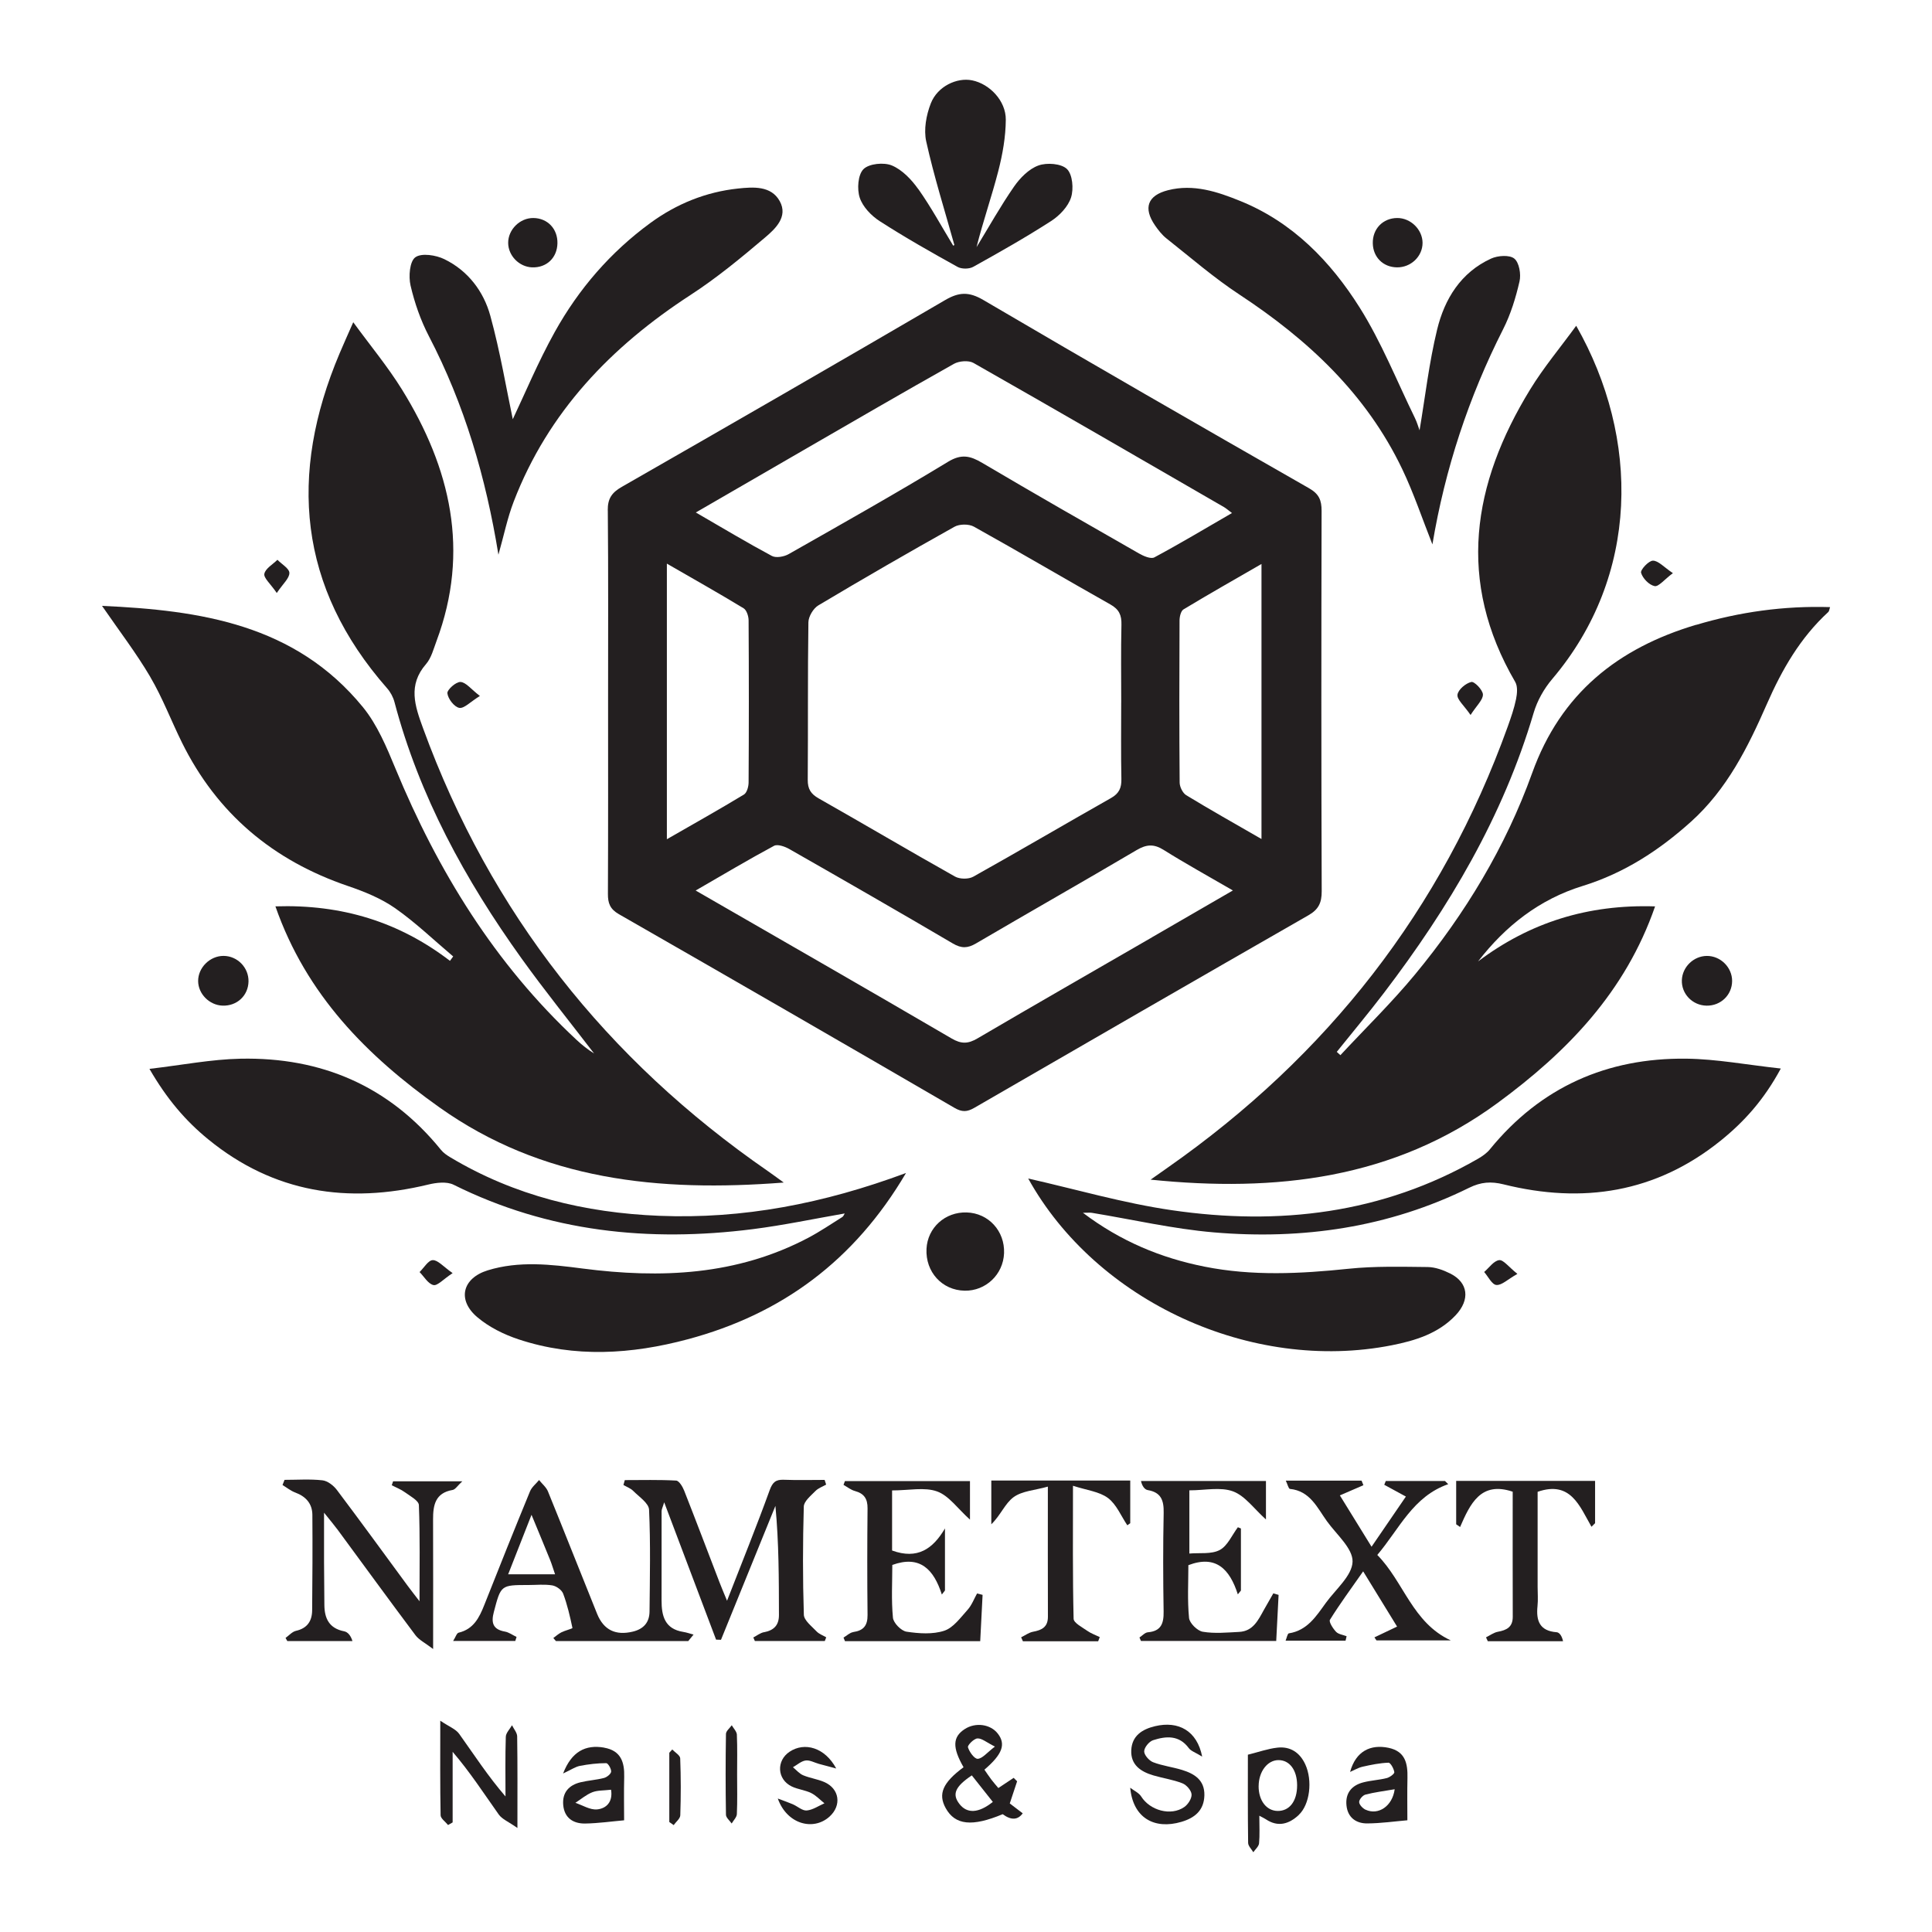 <svg id="Layer_1" data-name="Layer 1" xmlns="http://www.w3.org/2000/svg" viewBox="0 0 700 700">
  <defs>
    <style>
      .cls-1s-l02 {
        fill: #231f20;
      }
    </style>
  </defs>
  <path class="cls-1s-l02 first-color" d="m549.78,461.55c-3.2-2.55-5.08-5.17-6.61-4.98-1.96.25-3.64,2.76-5.43,4.3,1.46,1.67,2.82,4.56,4.42,4.7,1.93.17,4.06-2,7.62-4.02Z"/>
  <path class="cls-1s-l02 second-color" d="m499.02,563.39c8.08-9.55,12.91-21.18,25.7-25.65-.39-.38-.78-.76-1.18-1.15h-21.44c-.19.46-.38.91-.56,1.37,2.29,1.25,4.58,2.5,7.84,4.27-4.13,6.04-8,11.7-12.44,18.18-4.27-6.92-7.83-12.7-11.48-18.6,3.46-1.5,5.99-2.59,8.53-3.69-.22-.55-.45-1.11-.67-1.66h-27.45c.64,1.34.99,2.95,1.5,3,7.27.73,9.86,6.76,13.37,11.66,3.46,4.83,9.45,9.88,9.32,14.7-.14,5.07-6.14,10.04-9.7,14.96-3.48,4.81-6.7,9.97-13.38,11.01-.5.08-.77,1.68-1.18,2.64h21.73c.12-.53.24-1.07.37-1.6-1.3-.51-2.95-.69-3.82-1.6-1.12-1.18-2.67-3.61-2.21-4.36,3.57-5.74,7.59-11.19,12.03-17.54,4.56,7.42,8.39,13.67,12.29,20.01-3.46,1.65-5.83,2.78-8.21,3.91.25.37.5.74.75,1.1h26.93c-13.91-6.4-17.04-21.23-26.63-30.95Z"/>
  <path class="cls-1s-l02 second-color" d="m503.11,633.27c-6.52-1.36-11.87,1.18-13.95,8.73,1.5-.64,2.94-1.52,4.5-1.88,3.1-.7,6.26-1.35,9.41-1.46.73-.03,1.94,2.15,2.12,3.43.09.59-1.65,1.86-2.73,2.14-2.77.7-5.69.83-8.46,1.54-4.26,1.08-6.62,3.91-6.14,8.42.46,4.35,3.49,6.5,7.52,6.47,4.99-.03,9.97-.75,14.54-1.14,0-4.67-.09-9.99.03-15.31.12-5.22-.74-9.66-6.85-10.94Zm-8.33,22.43c-1.04-.49-2.31-1.81-2.33-2.78-.03-.91,1.29-2.45,2.28-2.7,3.27-.86,6.66-1.26,10.59-1.94-.81,6.15-5.96,9.54-10.53,7.41Z"/>
  <path class="cls-1s-l02 second-color" d="m470.56,657.58c4.04-3.77,5.07-12.47,2.36-18.34-1.97-4.26-5.41-6.55-10.06-6.04-3.47.38-6.84,1.6-10.73,2.56,0,10.16-.06,21.06.09,31.95.02,1.14,1.22,2.26,1.88,3.39.73-1.07,1.97-2.09,2.08-3.23.29-3.01.1-6.06.1-10,1.41.76,1.91.98,2.35,1.28,4.44,2.98,8.43,1.72,11.95-1.56Zm-14.53-10.42c.02-5.31,3.22-9.48,7.25-9.44,4.01.04,6.67,3.65,6.69,9.09.02,5.75-2.73,9.39-7.07,9.33-4.05-.06-6.89-3.77-6.88-8.98Z"/>
  <path class="cls-1s-l02 second-color" d="m576.62,553.18c.44-.43.87-.87,1.31-1.3v-15.32h-50.33v15.72c.47.33.94.65,1.42.98,3.68-8.47,7.52-16.67,19.06-12.79,0,15.05-.03,30.19.02,45.32.01,3.75-2.22,4.84-5.39,5.43-1.51.28-2.87,1.32-4.3,2.02.22.47.43.94.65,1.41h27.26c-.39-1.9-1.3-3.18-2.3-3.26-6.18-.46-7.51-4.15-6.95-9.49.24-2.28.04-4.6.04-6.9,0-11.64,0-23.28,0-34.49,11.96-4.14,15.2,5.15,19.52,12.68Z"/>
  <path class="cls-1s-l02 second-color" d="m401.43,542.75c3.08,2.3,4.74,6.51,7.02,9.89.35-.25.71-.5,1.06-.75v-15.46h-50.34v15.85c3.36-3.25,4.97-7.57,8.07-9.83,3.11-2.27,7.72-2.49,12.42-3.82,0,16.87-.03,32,.02,47.14.01,3.74-2.19,4.85-5.38,5.44-1.51.28-2.89,1.32-4.32,2.02.21.48.42.95.64,1.43h27.27c.19-.5.39-1.01.58-1.51-1.51-.74-3.15-1.3-4.51-2.26-1.84-1.3-4.93-2.86-4.97-4.38-.37-15.47-.23-30.95-.23-48.19,4.98,1.63,9.53,2.09,12.67,4.43Z"/>
  <path class="cls-1s-l02 second-color" d="m276.84,591.36c-1.37.26-2.61,1.26-3.9,1.93.19.43.37.85.56,1.28h25.34c.17-.45.35-.89.52-1.34-1.18-.7-2.59-1.18-3.5-2.14-1.76-1.87-4.54-3.97-4.61-6.04-.42-13.06-.39-26.14-.02-39.2.06-1.93,2.57-3.94,4.23-5.64,1.02-1.04,2.56-1.56,3.87-2.31l-.55-1.7c-4.91,0-9.83.14-14.73-.05-2.95-.12-4.11.83-5.19,3.79-4.71,13.01-9.91,25.84-15.44,40.04-1.3-3.17-2.04-4.88-2.71-6.63-4.27-11.11-8.48-22.24-12.84-33.31-.56-1.42-1.85-3.55-2.9-3.6-6.18-.34-12.39-.17-18.59-.17-.17.59-.33,1.18-.5,1.77,1.19.7,2.59,1.18,3.53,2.13,2.13,2.15,5.65,4.45,5.76,6.82.56,12.28.29,24.59.17,36.89-.04,3.9-2.08,6.33-6.06,7.29-6.14,1.47-10.52-.5-12.93-6.44-5.97-14.77-11.8-29.6-17.81-44.35-.63-1.55-2.13-2.76-3.22-4.13-1.12,1.36-2.65,2.55-3.29,4.11-5.62,13.67-11.12,27.38-16.55,41.13-1.82,4.61-3.89,8.78-9.32,10.07-.68.16-1.07,1.56-1.98,2.99h22.52c.15-.48.31-.96.46-1.45-1.41-.67-2.76-1.69-4.24-1.95-4.37-.78-5.02-3.22-3.99-7.1,2.57-9.75,2.48-9.77,12.55-9.77,2.88,0,5.82-.33,8.63.14,1.48.25,3.42,1.64,3.93,2.98,1.51,4.01,2.48,8.24,3.37,12.45.05.22-2.68.91-4.02,1.58-1.05.53-1.95,1.36-2.91,2.06.31.36.63.73.94,1.09h47.96c.64-.78,1.27-1.56,1.91-2.34-1.25-.33-2.47-.77-3.74-.97-6.66-1.06-7.87-5.76-7.85-11.43.04-10.76-.02-21.53.01-32.3,0-.74.42-1.47.94-3.23,6.55,17.33,12.67,33.54,18.8,49.76.59.02,1.19.04,1.78.06,6.57-16.17,13.15-32.35,19.72-48.52,1.27,13.45,1.25,26.49,1.28,39.54.01,3.73-1.86,5.56-5.42,6.24Zm-92.73-20.95c2.68-6.81,5.27-13.42,8.47-21.57,2.69,6.52,4.74,11.41,6.72,16.32.63,1.56,1.1,3.18,1.81,5.24h-17.01Z"/>
  <path class="cls-1s-l02 second-color" d="m309.15,591.34c-1.24.18-2.35,1.3-3.53,1.99.18.43.35.86.53,1.29h49c.3-5.77.58-11.27.86-16.77-.67-.17-1.33-.34-2-.51-1.12,2-1.94,4.27-3.44,5.93-2.56,2.83-5.15,6.5-8.46,7.58-4.18,1.37-9.17,1.02-13.66.34-1.93-.29-4.73-3.15-4.92-5.05-.62-6.43-.23-12.95-.23-19.13,10-3.63,15.01,1.56,17.95,10.72.38-.49.76-.98,1.13-1.47v-22.48c-4.37,7.44-9.99,11.34-19.16,8,0-3.47,0-7.09,0-10.71s0-7.49,0-11.06c6.12,0,11.75-1.28,16.32.37,4.27,1.54,7.42,6.19,11.9,10.21v-13.96h-45.31c-.17.46-.34.91-.51,1.37,1.38.77,2.68,1.83,4.16,2.23,3.31.9,4.58,2.82,4.55,6.26-.13,12.88-.14,25.76,0,38.64.04,3.8-1.43,5.66-5.17,6.19Z"/>
  <path class="cls-1s-l02 first-color" d="m220.22,184.91c.21,22.87.1,45.74.1,68.61,0,23.45.05,46.9-.06,70.34-.02,3.37.75,5.51,3.97,7.36,40.61,23.26,81.14,46.66,121.6,70.18,2.74,1.59,4.57,1.5,7.16,0,40.34-23.34,80.7-46.63,121.13-69.81,3.61-2.07,4.78-4.51,4.76-8.69-.17-45.94-.15-91.87-.04-137.81,0-3.82-.89-6.1-4.51-8.17-39.47-22.55-78.87-45.22-118.07-68.24-5.25-3.08-8.86-2.86-13.88.08-38.92,22.73-77.97,45.24-117.09,67.64-3.61,2.07-5.13,4.24-5.09,8.49Zm197.14,154.72c-21.09,12.19-42.22,24.3-63.23,36.62-3.38,1.98-5.83,2.07-9.36,0-30.44-17.79-61.03-35.33-92.72-53.6,10.12-5.84,19.14-11.22,28.39-16.19,1.29-.69,3.94.25,5.54,1.16,19.82,11.3,39.61,22.67,59.27,34.23,3.11,1.83,5.35,1.74,8.36-.02,19.35-11.34,38.86-22.41,58.18-33.81,3.56-2.1,6.24-2.33,9.81-.09,7.92,4.97,16.12,9.48,25.1,14.7-10.25,5.93-19.79,11.46-29.34,16.98Zm-11.13-85.06c0,9.22-.12,18.44.07,27.66.07,3.23-.82,5.25-3.75,6.91-16.68,9.44-33.2,19.16-49.93,28.51-1.7.95-4.88.91-6.59-.05-16.54-9.29-32.88-18.95-49.38-28.31-2.88-1.63-4.02-3.43-3.99-6.77.15-19.01-.04-38.03.24-57.04.03-2.11,1.78-5.06,3.62-6.15,16.29-9.72,32.73-19.21,49.29-28.47,1.84-1.03,5.23-1.06,7.06-.04,16.58,9.23,32.92,18.88,49.45,28.19,3.15,1.78,4.09,3.87,4,7.33-.22,9.41-.08,18.82-.08,28.23Zm50.83,49.42c-9.81-5.66-18.63-10.61-27.26-15.87-1.28-.78-2.38-3.01-2.39-4.58-.16-19.56-.13-39.13-.04-58.69,0-1.39.47-3.47,1.43-4.05,9.1-5.5,18.35-10.74,28.26-16.46v99.65Zm-166.34-140.66c18.27-10.55,36.49-21.16,54.88-31.49,1.89-1.06,5.33-1.35,7.11-.34,30.34,17.25,60.53,34.75,90.75,52.22.8.46,1.49,1.1,2.91,2.16-9.67,5.6-18.78,11.06-28.13,16.07-1.26.68-3.93-.48-5.58-1.43-18.98-10.84-37.96-21.7-56.78-32.81-4.33-2.56-7.53-3.35-12.42-.38-19,11.55-38.39,22.47-57.74,33.45-1.66.94-4.55,1.45-6.05.65-8.95-4.79-17.66-10.02-27.56-15.75,13.48-7.8,26.04-15.09,38.61-22.35Zm-49.1,40.88c9.73,5.61,18.85,10.75,27.8,16.18,1.1.67,1.8,2.86,1.81,4.35.12,19.58.12,39.16,0,58.74,0,1.51-.61,3.75-1.69,4.4-8.96,5.42-18.1,10.55-27.92,16.19v-99.86Z"/>
  <path class="cls-1s-l02 second-color" d="m266.99,628.54c-.05-1.18-1.21-2.3-1.86-3.45-.73,1.05-2.08,2.08-2.1,3.14-.16,9.76-.16,19.53,0,29.29.02,1.07,1.35,2.11,2.07,3.17.66-1.14,1.83-2.26,1.88-3.43.22-4.78.09-9.57.09-14.36,0-4.79.12-9.58-.09-14.36Z"/>
  <path class="cls-1s-l02 first-color" d="m100.52,202.82c-1.68,1.67-4.34,3.14-4.74,5.07-.31,1.51,2.2,3.59,4.5,6.96,2.27-3.37,4.59-5.33,4.57-7.26-.01-1.6-2.79-3.18-4.34-4.77Z"/>
  <path class="cls-1s-l02 first-color" d="m618.31,364.37c5.14.09,9.24-3.87,9.27-8.93.02-4.96-4.24-9.16-9.22-9.09-4.76.07-8.8,4-8.99,8.75-.2,4.99,3.85,9.18,8.94,9.27Z"/>
  <path class="cls-1s-l02 first-color" d="m192.8,96.87c5.23.18,9.05-3.44,9.17-8.69.12-5.24-3.55-9.13-8.7-9.19-4.88-.06-9.17,4.17-9.15,9.01.02,4.65,3.99,8.7,8.68,8.87Z"/>
  <path class="cls-1s-l02 first-color" d="m332.71,68.53c-2.44-3.46-5.8-6.99-9.55-8.57-2.9-1.22-8.28-.69-10.3,1.32-2.02,2.01-2.39,7.21-1.37,10.32,1.08,3.31,4.17,6.54,7.22,8.51,9.17,5.91,18.69,11.3,28.23,16.59,1.48.82,4.2.81,5.68-.02,9.54-5.3,19.06-10.69,28.23-16.6,3.05-1.97,6.15-5.22,7.21-8.53,1-3.11.56-8.32-1.48-10.31-2.05-2-7.3-2.39-10.34-1.28-3.46,1.25-6.66,4.51-8.85,7.67-4.89,7.05-9.09,14.58-13.57,21.91,2.35-9.36,5.51-18.36,7.88-27.57,1.56-6.05,2.68-12.38,2.72-18.6.05-6.87-5.88-12.98-12.2-14.26-5.51-1.12-12.55,2.15-14.97,8.35-1.65,4.22-2.62,9.49-1.66,13.8,2.8,12.64,6.72,25.03,10.2,37.52-.14.07-.29.15-.43.22-4.17-6.86-8.01-13.95-12.63-20.49Z"/>
  <path class="cls-1s-l02 first-color" d="m539.85,416.39c-1.15,1.41-2.78,2.55-4.38,3.47-34.63,19.91-72.08,24.27-110.82,18.63-17.71-2.57-35.05-7.65-52.11-11.49,24.6,44.39,80.74,70.5,131.75,60.41,8.46-1.67,16.84-4.24,23.08-10.83,5.38-5.68,4.61-11.89-1.93-15.16-2.51-1.26-5.44-2.32-8.18-2.35-9.57-.1-19.2-.36-28.69.63-17.47,1.82-34.84,2.69-52.19-.78-15.77-3.15-30.28-9.14-44.01-19.5,1.79,0,2.53-.1,3.23.01,14.74,2.42,29.4,5.83,44.24,7.09,32.1,2.73,63.25-1.76,92.45-16.16,4.28-2.11,7.95-2.37,12.49-1.24,28.63,7.12,55.18,3.05,78.59-15.79,8.47-6.82,15.73-14.8,21.85-26.18-12.3-1.34-23.25-3.44-34.22-3.57-28.72-.34-52.75,10.27-71.14,32.79Z"/>
  <path class="cls-1s-l02 first-color" d="m528.07,251.71c-.23,1.74,2.35,3.86,4.74,7.34,2.25-3.49,4.53-5.48,4.48-7.42-.05-1.66-3.11-4.8-4.21-4.54-2.03.47-4.77,2.78-5.01,4.62Z"/>
  <path class="cls-1s-l02 first-color" d="m449.46,72.86c-8.36-3.4-17.02-6.3-26.28-3.94-7.4,1.89-9.03,6.43-4.71,12.72,1.19,1.73,2.54,3.46,4.16,4.75,8.72,6.89,17.17,14.24,26.43,20.33,24.84,16.34,45.97,36.02,58.98,63.22,4.17,8.72,7.25,17.97,10.95,27.31,4.58-27.36,13.12-53.31,25.63-77.99,2.74-5.4,4.57-11.39,5.93-17.31.6-2.6-.11-6.81-1.89-8.26-1.72-1.41-5.98-1.11-8.41,0-10.96,5.01-16.86,14.63-19.55,25.7-2.93,12.04-4.33,24.46-6.37,36.52-.39-1.04-.89-2.85-1.7-4.5-6.55-13.41-12.11-27.45-20.02-40.01-10.54-16.72-24.24-30.86-43.15-38.54Z"/>
  <path class="cls-1s-l02 first-color" d="m515.42,87.99c-.02-4.83-4.34-9.05-9.22-9-5.18.05-8.93,3.96-8.81,9.19.11,5,3.72,8.6,8.71,8.69,5.08.09,9.33-3.97,9.32-8.88Z"/>
  <path class="cls-1s-l02 first-color" d="m161.04,93.92c-3.08-1.51-8.32-2.33-10.56-.7-2.06,1.49-2.49,6.95-1.73,10.22,1.46,6.29,3.65,12.6,6.63,18.33,12.9,24.78,20.65,51.15,25.21,79.21,1.96-6.9,3.24-13.29,5.55-19.28,12.51-32.47,35.29-56.13,64.07-74.84,9.46-6.14,18.25-13.4,26.87-20.71,3.78-3.2,8.56-7.59,5.44-13.26-3.11-5.65-9.59-5.16-15.07-4.59-11.66,1.23-22.31,5.55-31.77,12.46-14.49,10.58-26.03,23.96-34.69,39.54-6.1,10.98-10.95,22.65-15.2,31.59-2.33-11.03-4.56-24.45-8.14-37.49-2.43-8.85-8.1-16.32-16.6-20.47Z"/>
  <path class="cls-1s-l02 first-color" d="m614.55,226.37c-28.29,8.43-49.04,24.82-59.42,53.72-9.61,26.74-24.27,50.97-42.37,72.89-8.46,10.25-18.04,19.58-27.11,29.33-.43-.4-.87-.8-1.31-1.2,5.7-7.11,11.56-14.1,17.08-21.35,23.55-30.91,43.17-63.9,54.26-101.51,1.29-4.38,3.77-8.76,6.74-12.25,31.67-37.36,31.9-87.19,8.67-127.97-5.78,7.93-11.84,15.15-16.7,23.1-20.97,34.25-26.7,69.43-5.39,105.96.94,1.62.7,4.24.29,6.25-.69,3.36-1.84,6.65-3,9.9-23.9,66.48-65.45,119.37-123.17,159.78-2.08,1.46-4.15,2.93-6.23,4.39,45.32,4.63,88.16-.18,125.76-27.81,25.11-18.45,46.25-40.11,57.02-71.2-24.37-.78-45.37,5.82-64.14,19.94,9.96-12.89,22.27-22.52,37.89-27.34,15-4.63,27.71-12.89,39.26-23.28,13.08-11.77,20.64-27.01,27.53-42.72,5.44-12.41,12.1-23.98,22.22-33.26.33-.3.35-.93.64-1.77-16.74-.52-32.81,1.75-48.5,6.43Z"/>
  <path class="cls-1s-l02 first-color" d="m363.79,454.06c.31-8.05-5.65-14.54-13.56-14.77-7.81-.23-14.16,5.53-14.54,13.19-.42,8.37,5.64,15.01,13.82,15.16,7.65.14,13.98-5.87,14.28-13.58Z"/>
  <path class="cls-1s-l02 first-color" d="m54.43,245.25c4.46,7.57,7.59,15.9,11.5,23.8,12.74,25.76,33.02,42.74,60.14,51.97,5.94,2.02,12,4.48,17.1,8.04,7.44,5.21,14.06,11.6,21.03,17.48-.39.53-.78,1.06-1.17,1.59-18.4-14.09-39.12-20.52-63.24-19.74,11.2,32.1,33.22,54.22,59.42,72.83,37.23,26.44,79.36,30.76,124.76,27.24-2.76-1.99-4.23-3.09-5.75-4.14-58.46-40.42-100.52-93.56-124.95-160.5-2.96-8.1-5.54-15.58,1.08-23.2,1.92-2.21,2.73-5.47,3.8-8.34,12.18-32.6,5.11-62.68-12.49-91.12-5.16-8.33-11.49-15.94-17.67-24.41-2.05,4.67-3.56,7.99-4.97,11.34-18.53,43.87-14.99,84.6,17.23,121.28,1.22,1.38,2.2,3.2,2.67,4.98,9.01,34.1,25.64,64.45,46.02,92.87,8.42,11.74,17.52,23,26.31,34.47-2.29-1.41-4.36-3.07-6.3-4.87-29.66-27.62-50.3-61.21-65.68-98.39-3.2-7.73-6.57-15.84-11.78-22.22-24.56-30.06-58.99-35.09-94.52-36.69,6.18,8.99,12.36,17.04,17.47,25.72Z"/>
  <path class="cls-1s-l02 first-color" d="m328.27,425c-29.86,11.09-59.07,16.74-89.42,15.51-26.89-1.09-52.38-7.23-75.67-21.18-1.25-.75-2.53-1.62-3.43-2.74-18.73-23.09-43.32-33.62-72.65-33-10.56.22-21.07,2.29-32.95,3.68,6.34,10.98,13.14,18.88,21.34,25.57,23.69,19.33,50.5,23.41,79.67,16.35,2.93-.71,6.71-1.17,9.2.07,34.41,17.13,70.77,20.85,108.35,16.09,11.14-1.41,22.17-3.75,33.35-5.69-.28.43-.46,1.03-.86,1.28-4.06,2.54-8.04,5.25-12.27,7.49-25.93,13.7-53.59,14.85-81.92,11.17-11.45-1.49-22.99-2.82-34.28.66-9.23,2.85-11.16,10.73-3.82,16.96,4.25,3.61,9.67,6.3,15.01,8.06,20.33,6.73,40.87,5.42,61.24-.03,34.02-9.09,60.37-28.44,79.11-60.26Z"/>
  <path class="cls-1s-l02 first-color" d="m162.1,251.2c.22,2,2.49,4.94,4.3,5.27,1.75.32,4-2.17,7.47-4.31-3.22-2.47-5.06-4.97-7.03-5.07-1.62-.09-4.89,2.82-4.75,4.11Z"/>
  <path class="cls-1s-l02 second-color" d="m463.29,577.87c-.65-.19-1.29-.38-1.94-.57-1.14,1.99-2.3,3.98-3.41,5.98-2.06,3.72-3.93,7.74-8.96,7.99-4.4.22-8.91.67-13.2-.06-1.96-.33-4.79-3.12-4.97-5.01-.62-6.43-.24-12.96-.24-19.11,10.01-3.81,14.98,1.44,17.92,10.58.37-.46.75-.92,1.12-1.39v-22.48c-.37-.15-.73-.3-1.1-.45-2.14,2.85-3.73,6.74-6.58,8.25-3.03,1.6-7.26.95-11,1.28v-22.9c5.62,0,11.26-1.3,15.81.37,4.37,1.61,7.6,6.3,11.94,10.18v-13.94h-45.28c.44,1.95,1.37,3.11,2.46,3.3,4.87.82,5.85,3.78,5.76,8.26-.25,11.91-.21,23.84-.02,35.75.07,4.29-.88,7.09-5.7,7.51-1.06.09-2.03,1.22-3.05,1.88.18.42.36.85.54,1.27h49.01c.29-5.71.58-11.21.86-16.72Z"/>
  <path class="cls-1s-l02 second-color" d="m363.3,657.32q4.58,3.37,7.25-.32c-1.61-1.23-3.27-2.5-4.69-3.58,1.04-3.12,1.85-5.57,2.66-8.02-.42-.42-.84-.83-1.25-1.25-1.82,1.21-3.64,2.42-5.55,3.69-.84-1.01-1.73-2-2.53-3.06-.89-1.18-1.7-2.41-2.52-3.59,6.55-5.6,7.83-9.22,4.86-13.06-2.66-3.44-8.05-4.19-11.97-1.66-4.4,2.84-4.58,6.64-.45,13.83-7.57,5.61-9.3,9.7-6.47,14.82,3.42,6.18,9.57,6.83,20.66,2.19Zm-9.16-27.45c1.58-.11,3.26,1.42,6.34,2.95-2.93,2.23-4.52,4.33-6.23,4.43-1.18.07-3.04-2.48-3.54-4.18-.22-.74,2.14-3.12,3.44-3.21Zm-2.03,13.39c2.69,3.39,5.15,6.5,7.61,9.61-5.17,4.13-9.33,4.31-12.1.74-2.71-3.49-1.65-6.23,4.48-10.35Z"/>
  <path class="cls-1s-l02 second-color" d="m428.05,660.09c4.85-1.43,8.2-4.16,8.32-9.64.11-5.47-3.56-7.77-8.03-9.15-3.47-1.08-7.17-1.51-10.54-2.81-1.45-.56-3.25-2.6-3.24-3.95.02-1.4,1.78-3.56,3.22-4.03,4.69-1.51,9.41-1.93,12.95,2.87.8,1.09,2.41,1.57,4.84,3.07-1.84-9.37-8.6-13.04-17.08-11.02-4.7,1.12-8.35,3.49-8.61,8.68-.27,5.34,3.45,7.81,8.01,9.15,3.49,1.03,7.17,1.54,10.53,2.87,1.48.58,3.21,2.56,3.31,4.01.1,1.49-1.28,3.64-2.64,4.58-4.86,3.38-12.43,1.24-15.6-3.8-.86-1.36-2.63-2.14-3.99-3.19.98,10.86,8.68,15.28,18.56,12.36Z"/>
  <path class="cls-1s-l02 first-color" d="m90.04,355.62c.1-5.02-3.99-9.24-9-9.28-4.95-.04-9.29,4.24-9.25,9.14.04,4.65,4.09,8.72,8.85,8.88,5.22.18,9.29-3.61,9.4-8.74Z"/>
  <path class="cls-1s-l02 second-color" d="m122.15,554c9.45,12.83,18.82,25.72,28.38,38.47,1.29,1.72,3.49,2.77,6.4,5,0-17,.04-31.98-.02-46.95-.02-5.21.81-9.61,7.08-10.68.99-.17,1.78-1.54,3.52-3.14h-25.08c-.16.48-.32.96-.49,1.44,1.6.83,3.32,1.48,4.76,2.53,1.89,1.38,5,3.02,5.07,4.64.44,11.32.23,22.67.23,34.86-1.75-2.29-3.04-3.9-4.26-5.56-8.53-11.6-16.99-23.25-25.66-34.75-1.22-1.62-3.36-3.3-5.23-3.51-4.53-.51-9.16-.17-13.75-.17-.25.62-.5,1.24-.74,1.87,1.53.92,2.97,2.11,4.62,2.72,3.86,1.43,6.17,4.02,6.2,8.11.09,11.53.03,23.05-.08,34.58-.04,3.86-1.75,6.49-5.85,7.42-1.39.32-2.54,1.68-3.79,2.57.21.38.43.75.64,1.13h23.6c-.63-2.06-1.72-3.28-3.01-3.53-5.39-1.06-7.13-4.61-7.16-9.57-.03-5.19-.1-10.37-.12-15.56-.02-5.4,0-10.81,0-17.85,2.39,2.99,3.62,4.42,4.74,5.94Z"/>
  <path class="cls-1s-l02 second-color" d="m218.92,633.2c-6.8-1.19-11.83,1.43-14.9,9.37,2.94-1.37,4.44-2.44,6.09-2.76,3.14-.61,6.35-.98,9.54-.99.65,0,1.86,2.05,1.78,3.07-.07.86-1.54,2.02-2.59,2.3-2.77.72-5.67.88-8.46,1.55-4.27,1.02-6.73,3.76-6.31,8.29.43,4.66,3.65,6.73,7.93,6.67,4.81-.08,9.61-.77,14.13-1.17,0-4.71-.11-10.22.03-15.71.14-5.36-1.19-9.54-7.25-10.6Zm-2.64,22.38c-2.51.23-5.2-1.52-7.81-2.38,2.03-1.31,3.92-2.96,6.13-3.83,1.88-.74,4.1-.6,6.8-.92.72,4.5-1.78,6.83-5.11,7.14Z"/>
  <path class="cls-1s-l02 first-color" d="m599.48,212.36c1.48.28,3.52-2.37,6.64-4.7-3.27-2.19-5.25-4.51-7.23-4.52-1.54,0-4.61,3.33-4.3,4.39.58,2.01,2.92,4.44,4.89,4.82Z"/>
  <path class="cls-1s-l02 first-color" d="m163.99,461.27c-3.41-2.38-5.32-4.74-7.19-4.7-1.62.03-3.19,2.77-4.78,4.32,1.65,1.67,3.08,4.26,5.02,4.71,1.45.34,3.54-2.08,6.96-4.33Z"/>
  <path class="cls-1s-l02 second-color" d="m243.57,633.87l-1.07,1.18v25.1c.53.37,1.05.75,1.58,1.12.84-1.18,2.36-2.34,2.4-3.55.23-6.87.24-13.77-.03-20.64-.04-1.11-1.88-2.14-2.88-3.21Z"/>
  <path class="cls-1s-l02 second-color" d="m162.35,661.24c.55-.32,1.1-.63,1.65-.95v-25.57c6.28,7.32,11.33,15.12,16.7,22.7,1.22,1.72,3.57,2.64,6.77,4.89,0-12.52.07-22.86-.09-33.18-.02-1.35-1.22-2.69-1.87-4.04-.79,1.4-2.21,2.77-2.25,4.19-.23,7.2-.11,14.4-.11,21.61-6.33-7.32-11.38-15.12-16.78-22.68-1.24-1.74-3.68-2.62-6.85-4.77,0,12.8-.09,23.53.12,34.25.02,1.2,1.75,2.36,2.69,3.54Z"/>
  <path class="cls-1s-l02 second-color" d="m287.32,653.75c-1.44-.63-2.94-1.13-5.51-2.11,3.31,9.32,12.86,11.84,18.72,6.57,4.51-4.06,3.65-10.16-1.91-12.56-2.44-1.05-5.18-1.41-7.63-2.44-1.39-.59-2.47-1.91-3.69-2.91,1.53-.86,2.99-2.22,4.6-2.44,1.52-.21,3.21.79,4.83,1.23,1.68.46,3.36.9,6.25,1.67-4.1-7.65-11.48-9.68-16.89-6.08-4.89,3.25-4.56,10.01.75,12.58,2.21,1.07,4.83,1.3,7.04,2.38,1.79.88,3.23,2.46,4.83,3.73-2.13.93-4.21,2.4-6.41,2.6-1.58.14-3.29-1.47-4.98-2.21Z"/>
</svg>